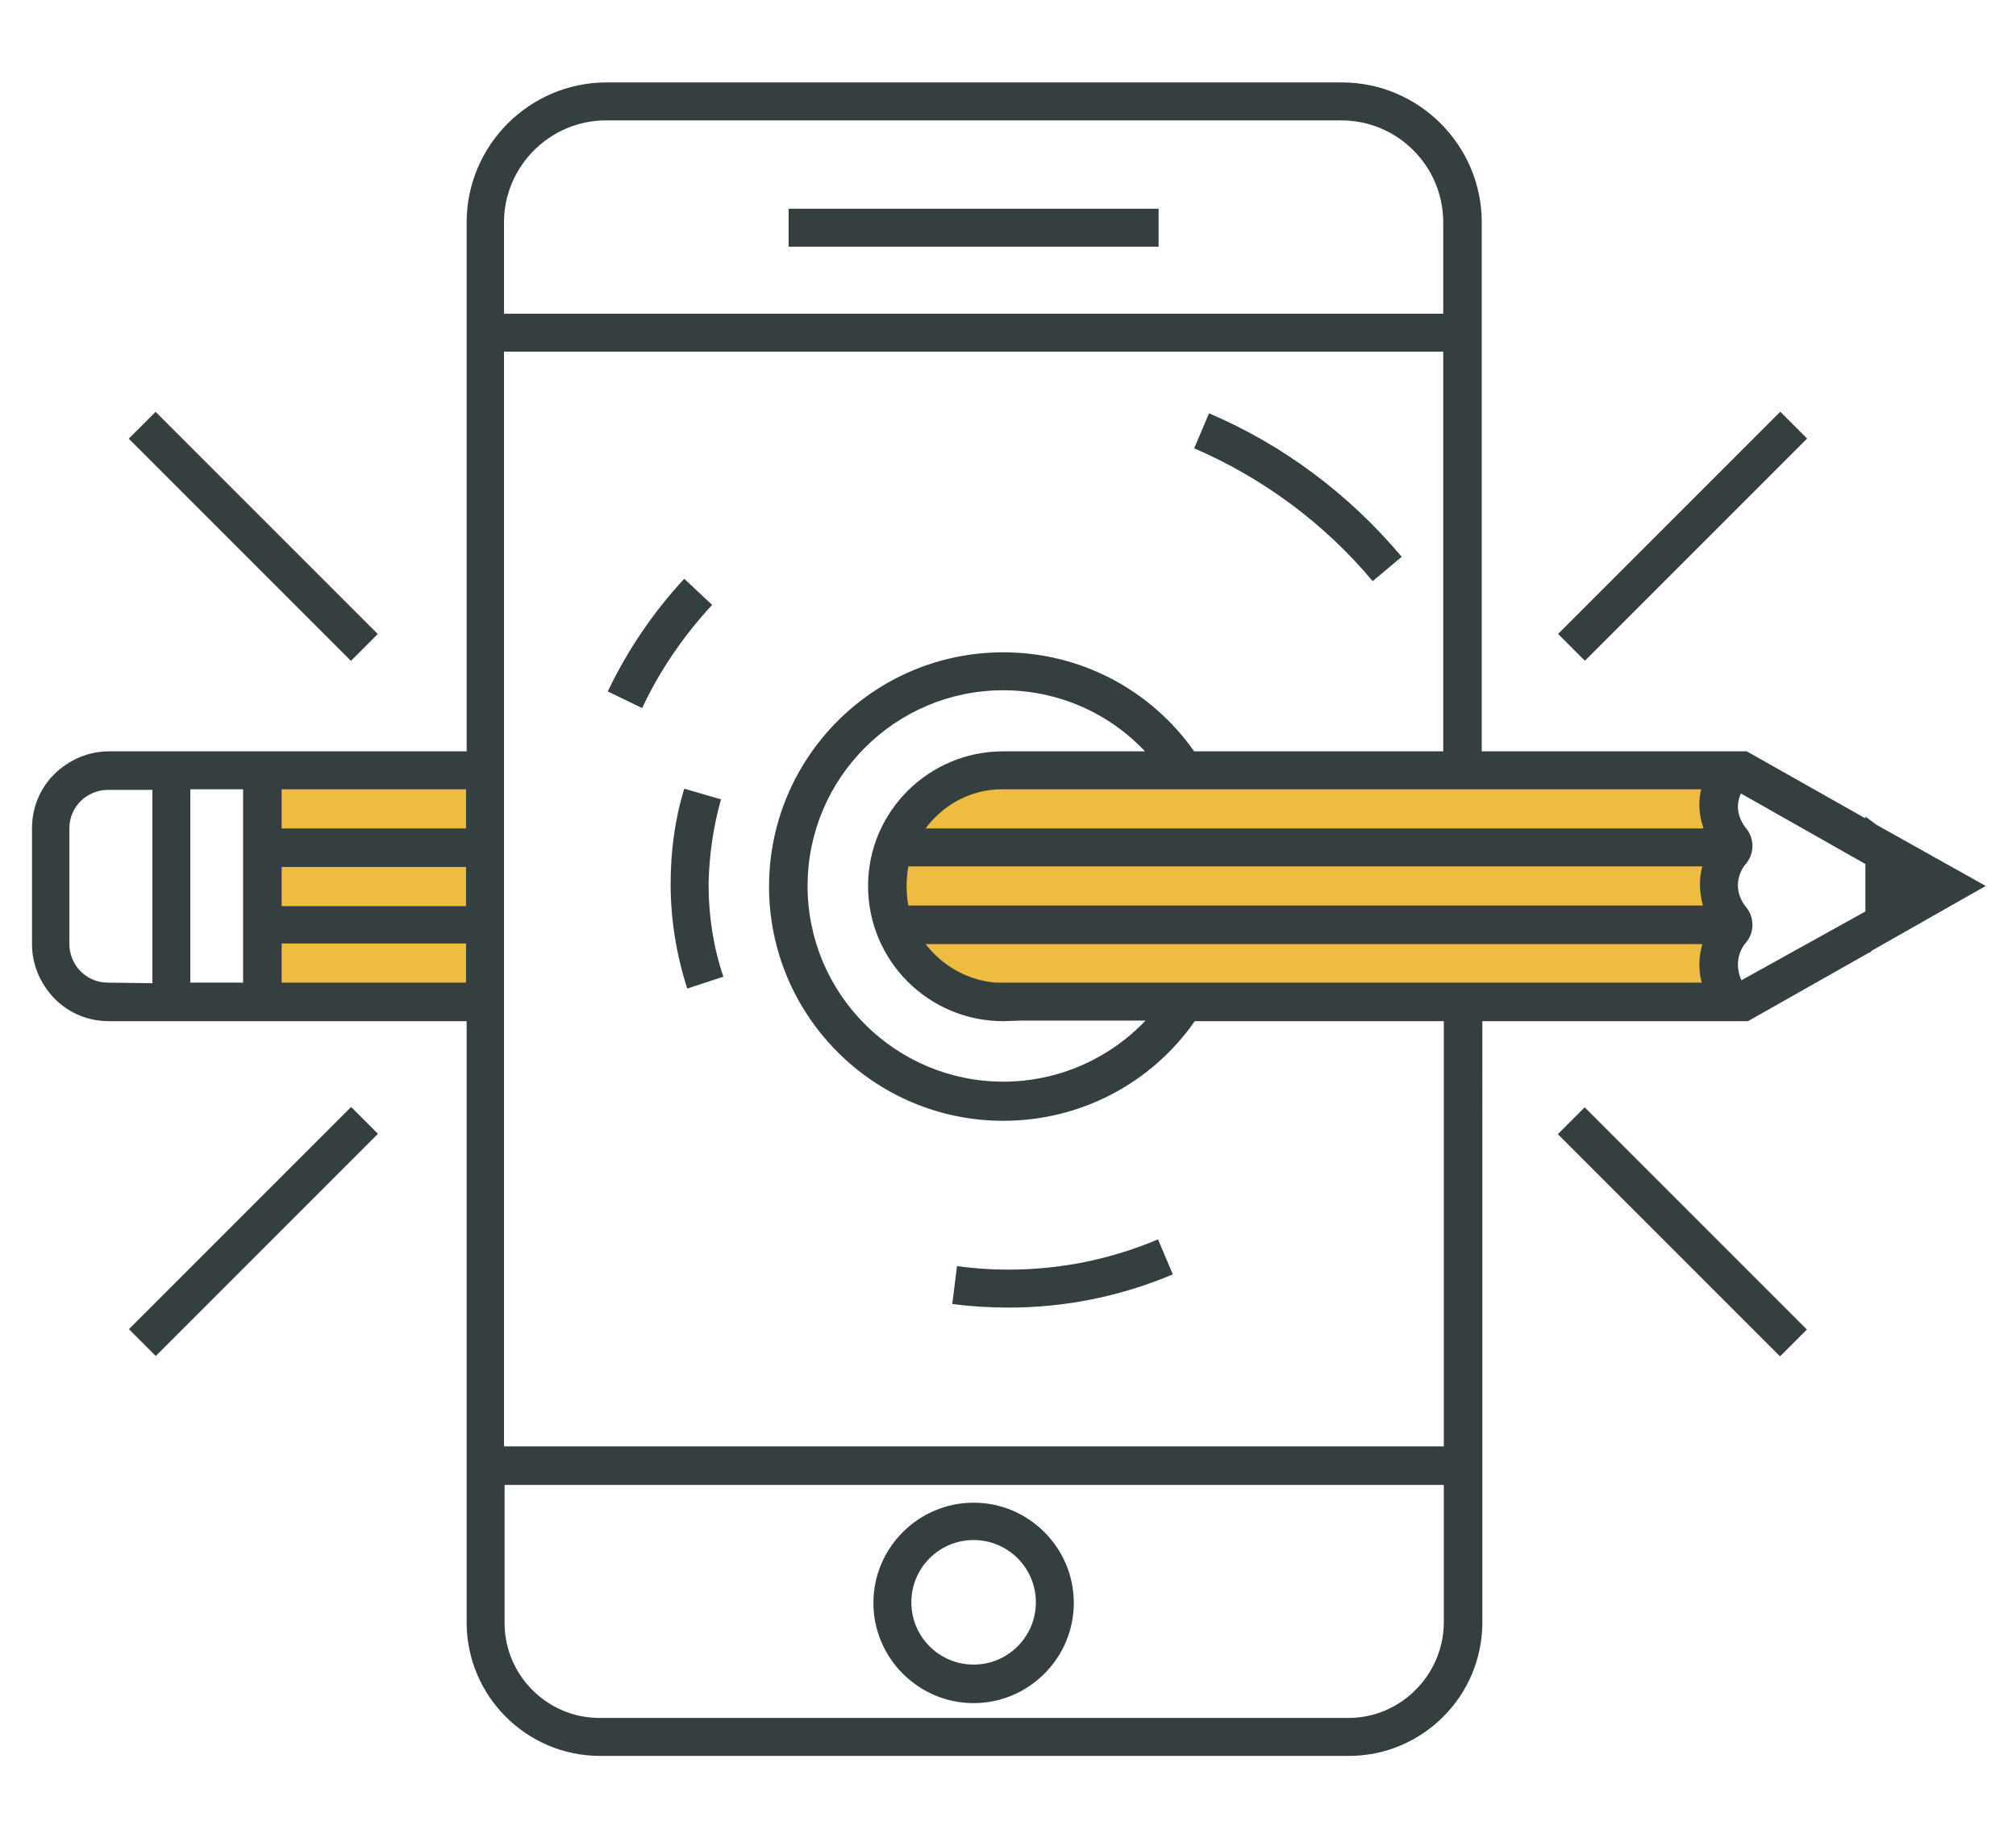 <?xml version="1.0" encoding="utf-8"?>
<!-- Generator: Adobe Illustrator 24.0.1, SVG Export Plug-In . SVG Version: 6.00 Build 0)  -->
<svg version="1.1" id="Laag_1" xmlns="http://www.w3.org/2000/svg" xmlns:xlink="http://www.w3.org/1999/xlink" x="0px" y="0px"
	 viewBox="0 0 34 31" style="enable-background:new 0 0 34 31;" xml:space="preserve">
<style type="text/css">
	.st0{fill:#EEBC40;}
	.st1{fill:#363F40;}
</style>
<title>design-64px-outline_book-open</title>
<desc>Created with Sketch.</desc>
<g>
	<rect x="4.26" y="13" class="st0" width="3.73" height="3.73"/>
	<polygon class="st0" points="28.7,13 16.7,13 16.25,13 16.25,13.41 15.84,13.41 15.84,13.48 15.42,13.48 15.42,14.24 15.01,14.24 
		15.01,15.79 15.42,15.79 15.42,16.32 15.84,16.32 15.84,16.73 16.7,16.73 16.7,17.15 29.15,17.15 29.15,13 	"/>
	<g>
		<path class="st1" d="M31.65,13.91l-0.19-0.14v0.03l-2-1.13h-0.09l-4.38,0V3.75c0-1.3-1.06-2.36-2.36-2.36h-12.4
			c-1.3,0-2.36,1.06-2.36,2.36v8.92l-6.03,0c0,0,0,0,0,0c-0.35,0-0.67,0.14-0.92,0.38c-0.25,0.25-0.38,0.57-0.38,0.92v1.95
			c0,0.35,0.14,0.67,0.38,0.92c0.25,0.25,0.57,0.38,0.92,0.38c0,0,0,0,0,0l6.03,0v10.14c0,1.24,1.01,2.25,2.25,2.25h12.63
			c1.24,0,2.25-1.01,2.25-2.25V17.22l4.38,0h0.1l2.05-1.16l0,0.01l0.04-0.04l1.92-1.09L31.65,13.91z M14.64,14.94
			c0,1.26,1.02,2.28,2.28,2.28l0.31-0.01l2.09,0c-0.62,0.65-1.48,1.03-2.4,1.03c-1.82,0-3.3-1.48-3.3-3.3s1.48-3.3,3.3-3.3
			c0.92,0,1.78,0.38,2.39,1.03l-2.39,0C15.66,12.67,14.64,13.69,14.64,14.94z M15.29,14.94c0-0.11,0.01-0.22,0.03-0.33l13.39,0
			c-0.03,0.1-0.04,0.2-0.04,0.31c0,0.12,0.02,0.24,0.05,0.35l-13.4,0C15.3,15.17,15.29,15.06,15.29,14.94z M28.73,13.97l-13.12,0
			c0.3-0.4,0.76-0.66,1.29-0.66l0.05,0l11.74,0c-0.02,0.09-0.03,0.17-0.03,0.26C28.66,13.72,28.69,13.85,28.73,13.97z M10.22,2.03
			h12.4c0.95,0,1.72,0.77,1.72,1.72v1.54H8.5V3.75C8.5,2.81,9.27,2.03,10.22,2.03z M4.1,16.57l-0.89,0v-3.26l0.89,0V16.57z
			 M4.75,14.62l3.11,0v0.66l-3.11,0V14.62z M7.86,13.97l-3.11,0v-0.66l3.11,0V13.97z M1.82,16.57C1.82,16.57,1.82,16.57,1.82,16.57
			c-0.18,0-0.34-0.07-0.46-0.19c-0.12-0.12-0.19-0.29-0.19-0.46v-1.95c0-0.18,0.07-0.34,0.19-0.46c0.12-0.12,0.29-0.19,0.46-0.19
			c0,0,0,0,0,0l0.75,0v3.26L1.82,16.57z M4.75,16.57v-0.66l3.11,0v0.66L4.75,16.57z M22.74,28.97H10.11c-0.88,0-1.6-0.72-1.6-1.6
			v-2.33h15.84v2.33C24.34,28.25,23.62,28.97,22.74,28.97z M24.34,24.39H8.5V5.93h15.84v6.74l-4.2,0C19.4,11.62,18.21,11,16.92,11
			c-2.18,0-3.95,1.77-3.95,3.95s1.77,3.95,3.95,3.95c1.29,0,2.49-0.62,3.23-1.68l4.2,0V24.39z M16.79,16.57
			c-0.48-0.04-0.9-0.29-1.18-0.65l13.1,0c-0.03,0.11-0.05,0.22-0.05,0.34c0,0.1,0.01,0.21,0.04,0.31L16.79,16.57z M29.37,16.53
			c-0.04-0.08-0.06-0.18-0.06-0.27c0-0.13,0.05-0.27,0.14-0.37c0.14-0.17,0.14-0.42,0-0.59c-0.09-0.11-0.14-0.24-0.14-0.37
			c0-0.13,0.05-0.27,0.14-0.37c0.14-0.17,0.14-0.42,0-0.59c-0.09-0.11-0.14-0.24-0.14-0.37c0-0.08,0.02-0.15,0.05-0.22l2.1,1.19v0.8
			L29.37,16.53z"/>
		<rect x="13.3" y="3.52" class="st1" width="6.24" height="0.64"/>
		<path class="st1" d="M16.42,25.34c-0.93,0-1.69,0.76-1.69,1.69s0.76,1.69,1.69,1.69s1.69-0.76,1.69-1.69S17.35,25.34,16.42,25.34z
			 M16.42,28.07c-0.58,0-1.05-0.47-1.05-1.05c0-0.58,0.47-1.05,1.05-1.05c0.58,0,1.05,0.47,1.05,1.05
			C17.47,27.6,17,28.07,16.42,28.07z"/>
		
			<rect x="28.06" y="18.12" transform="matrix(0.707 -0.707 0.707 0.707 -6.376 26.153)" class="st1" width="0.64" height="5.3"/>
		
			<rect x="25.73" y="8.72" transform="matrix(0.707 -0.707 0.707 0.707 1.921 22.716)" class="st1" width="5.3" height="0.64"/>
		
			<rect x="1.63" y="20.45" transform="matrix(0.707 -0.707 0.707 0.707 -13.436 9.108)" class="st1" width="5.3" height="0.64"/>
		
			<rect x="3.95" y="6.39" transform="matrix(0.707 -0.707 0.707 0.707 -5.139 5.672)" class="st1" width="0.64" height="5.3"/>
		<path class="st1" d="M12.16,13.48l-0.62-0.18c-0.16,0.52-0.23,1.06-0.23,1.61c0,0.6,0.1,1.2,0.28,1.76l0.61-0.2
			c-0.17-0.5-0.25-1.03-0.25-1.56C11.96,14.42,12.03,13.94,12.16,13.48z"/>
		<path class="st1" d="M17,21.41c-0.29,0-0.58-0.02-0.86-0.06l-0.08,0.64c0.31,0.04,0.63,0.06,0.95,0.06c0.96,0,1.89-0.19,2.77-0.56
			l-0.25-0.59C18.72,21.24,17.88,21.41,17,21.41z"/>
		<path class="st1" d="M23.15,9.8l0.49-0.41c-0.88-1.05-2-1.89-3.25-2.42l-0.25,0.59C21.3,8.06,22.34,8.83,23.15,9.8z"/>
		<path class="st1" d="M11.54,9.76c-0.53,0.57-0.96,1.21-1.29,1.9l0.58,0.28c0.3-0.64,0.7-1.22,1.18-1.74L11.54,9.76z"/>
	</g>
</g>
</svg>
